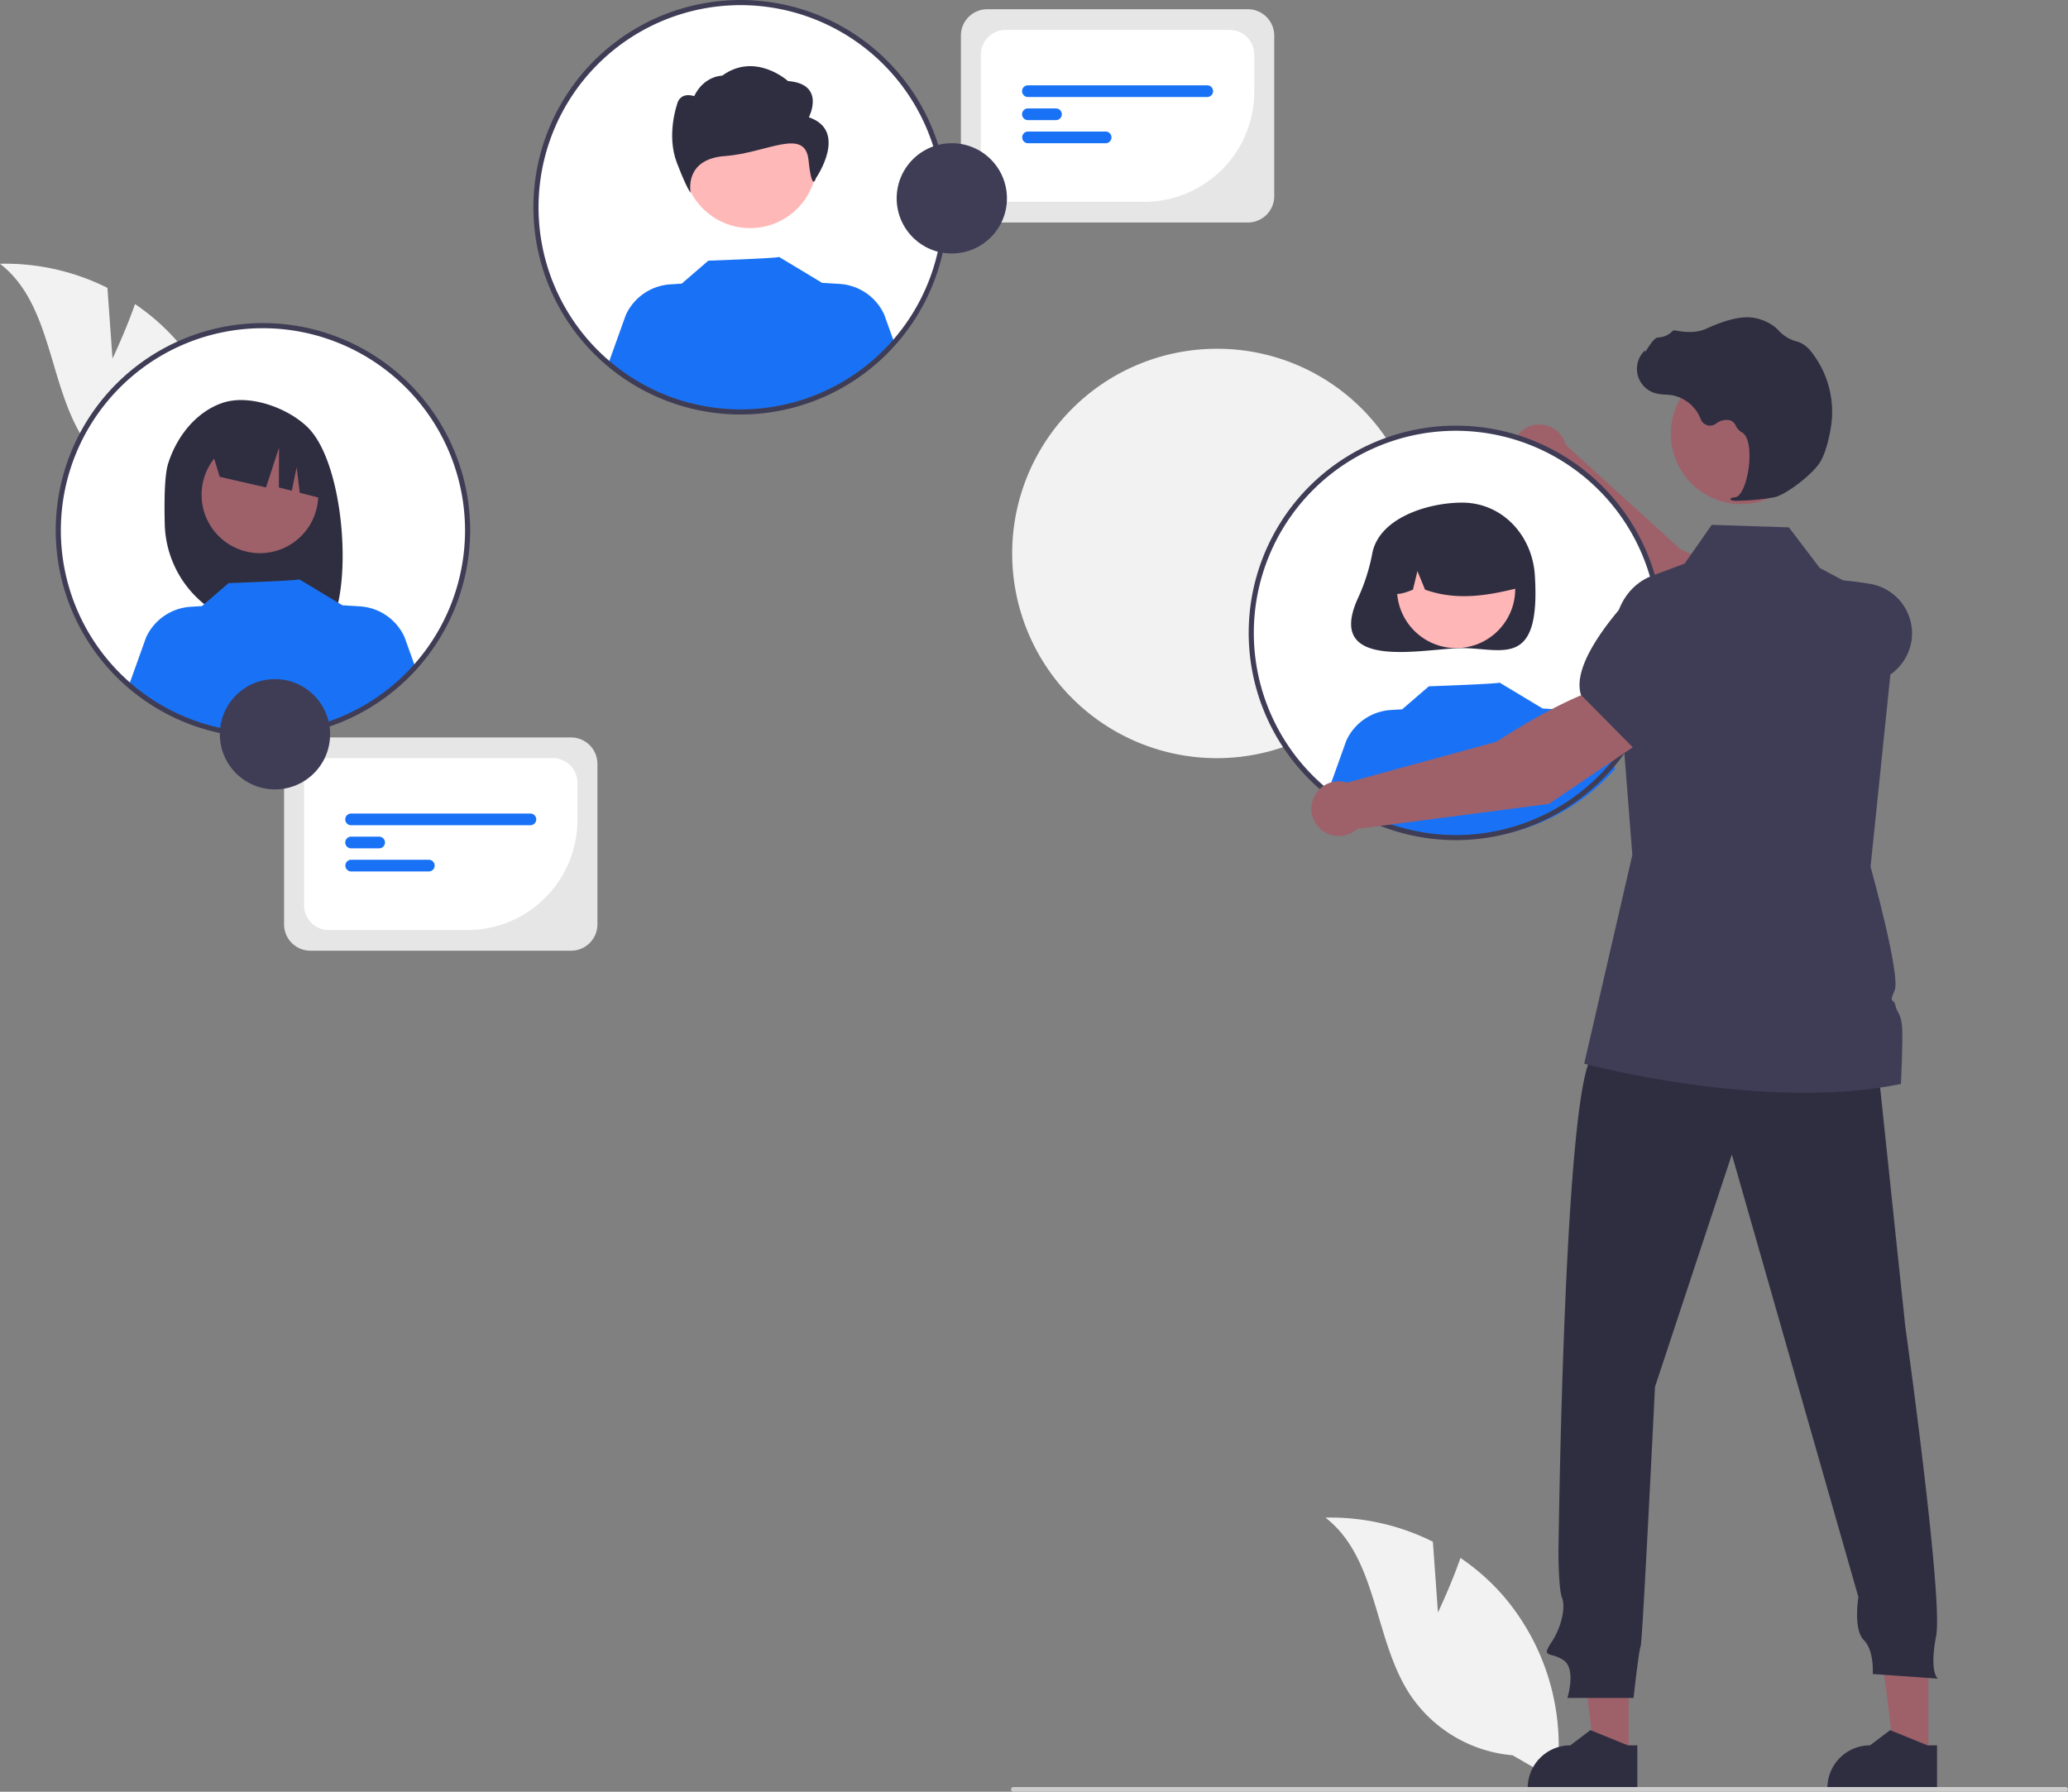 <svg xmlns="http://www.w3.org/2000/svg" data-name="Layer 1" width="806.632" height="698.766"><rect width="100%" height="100%" fill="#808080" stroke="none"/><path d="M554.462 215.99a79.828 79.828 0 1 1-79.686-79.97 79.621 79.621 0 0 1 79.686 79.97z" fill="#f2f2f2"/><path d="m687.32 262.523 11.225-21.432c-10.065-12.155-43.088-26.896-43.088-26.896l-44.695-40.681a10.681 10.681 0 1 0-13.119 13.02l48.286 57.912z" fill="#9e616a"/><path d="m681.884 261.044 15.848 5.046a54.393 54.393 0 0 0 35.295-.786 19.641 19.641 0 0 0 12.686-16.398A19.595 19.595 0 0 0 729.4 227.7c-14.863-2.442-34.014-3.647-40.846 4.483l-.07.083z" fill="#3f3d56"/><circle cx="567.886" cy="246.828" r="79.828" fill="#fff"/><path d="M535.307 215.603a75.004 75.004 0 0 1-5.351 17.08c-14.082 29.79 26.02 20.08 40.351 20.08 15.67 0 30.661 8.24 28.371-28.371-.978-15.639-12.702-28.372-28.37-28.372-13.385 0-32.202 5.95-35 19.583z" fill="#2f2e41"/><circle cx="567.96" cy="229.701" r="23.055" fill="#ffb6b6"/><path d="M552.303 206.2a26.409 26.409 0 0 1 40.15 23.048c-11.747 2.949-24.089 5.206-36.617.705l-2.959-7.24-1.744 7.245c-3.815 1.56-7.64 2.88-11.465-.015a26.965 26.965 0 0 1 12.635-23.743z" fill="#2f2e41"/><path d="M629.956 299.908a79.8 79.8 0 0 1-111.684 8.072l6.847-19.106a20.546 20.546 0 0 1 17.451-11.984l4.356-.267 10.387-8.958s27.986-1 27.571-1.478l16.952 10.196-.014-.07 6.664.408a20.537 20.537 0 0 1 17.452 11.984z" fill="#1972f5"/><path d="m560.882 628.845-1.983-27.589A89.244 89.244 0 0 0 517 591.861c20.432 15.793 18.795 47.357 32.945 68.96a53.68 53.68 0 0 0 40.028 23.72l17.004 9.783a89.952 89.952 0 0 0-20.944-72.346 86.888 86.888 0 0 0-16.368-14.395c-3.717 10.671-8.783 21.262-8.783 21.262zM43.882 139.845 41.9 112.256A89.244 89.244 0 0 0 0 102.861c20.432 15.793 18.795 47.357 32.945 68.96a53.68 53.68 0 0 0 40.028 23.72l17.004 9.783a89.952 89.952 0 0 0-20.944-72.346 86.888 86.888 0 0 0-16.368-14.395c-3.717 10.671-8.783 21.262-8.783 21.262z" fill="#f2f2f2"/><path fill="#9e616a" d="m635.268 684.997-13.264-.001-6.31-51.159h19.576l-.002 51.16z"/><path d="m638.65 697.854-42.767-.002v-.54a16.647 16.647 0 0 1 16.646-16.647h.001l7.812-5.926 14.576 5.927h3.733z" fill="#2f2e41"/><path fill="#9e616a" d="m752.165 684.997-13.263-.001-6.31-51.159h19.576l-.003 51.16z"/><path d="m755.548 697.854-42.768-.002v-.54a16.647 16.647 0 0 1 16.647-16.647l7.813-5.926 14.575 5.927h3.734zM731.992 411.186l11.156 105.98s14.85 106.117 12.062 120.76.697 16.733.697 16.733l-25.448-1.812s.697-9.064-3.486-13.248-2.092-16.733-2.092-16.733L675.516 450.23l-29.982 90.642s-4.88 99.705-5.578 101.1-2.789 20.22-2.789 20.22H611.37s3.486-11.156-1.394-14.642-9.064-.698-4.88-6.973 5.577-13.945 4.183-17.43-1.395-17.432-1.395-17.432 2.092-188.255 13.945-194.53 110.164 0 110.164 0z" fill="#2f2e41"/><circle cx="679.16" cy="169.163" r="27.439" fill="#9e616a"/><path d="M741.475 422.737c-53.139 10.974-123.558-7.893-123.558-7.893l18.785-81.43-6.679-85.217c-.815-10.421 5.12-20.19 14.354-23.652l12.75-4.775 10.54-15.088 30.103.988 12.034 15.84 9.497 5.038 20.588 10.92.09.045v.045l-6.46 62.672-3.897 37.788s11.835 42.5 9.406 48.136c-2.428 5.628-.317 2.909.272 5.917.59 3.009 2.392 3.2 2.664 9.126.281 5.917-.489 21.54-.489 21.54z" fill="#3f3d56"/><path d="M805.712 698.766h-410.47a.92.92 0 0 1 0-1.839h410.47a.92.92 0 0 1 0 1.839z" fill="#ccc"/><path d="M677.826 195.284a84.515 84.515 0 0 0 14.346-1.376c4.686-1.08 15.027-9.076 17.845-13.8 2.094-3.509 3.35-8.938 4.037-12.873a37.78 37.78 0 0 0-7.38-29.812 11.936 11.936 0 0 0-4.925-3.989 5.894 5.894 0 0 0-.535-.164 14.726 14.726 0 0 1-7.44-4.343 12.147 12.147 0 0 0-1.25-1.221 18.14 18.14 0 0 0-7.663-3.604c-4.529-1.087-11.007.275-19.254 4.054-4.143 1.899-8.742 1.369-12.286.695a1.154 1.154 0 0 0-1.076.4 8.144 8.144 0 0 1-5.477 2.35c-1.258.087-2.535 1.865-4.074 4.181-.349.526-.756 1.14-1.052 1.514l-.06-.703-.692.804a9.883 9.883 0 0 0 4.876 15.98 19.272 19.272 0 0 0 3.891.518c.795.051 1.618.104 2.407.22a14.9 14.9 0 0 1 11.319 9.38 3.897 3.897 0 0 0 5.928 1.74 6.438 6.438 0 0 1 5.837-1.22 4.274 4.274 0 0 1 1.944 2.093 5.57 5.57 0 0 0 2.176 2.41c3.235 1.564 3.644 8.851 2.654 14.96-.954 5.888-3.03 10.184-5.047 10.445-1.554.202-1.729.317-1.835.595l-.094.25.181.226a6.364 6.364 0 0 0 2.699.29z" fill="#2f2e41"/><path d="M567.886 327.655a80.828 80.828 0 1 1 80.828-80.827 80.92 80.92 0 0 1-80.828 80.827zm0-159.655a78.828 78.828 0 1 0 78.828 78.828A78.917 78.917 0 0 0 567.886 168z" fill="#3f3d56"/><circle cx="288.886" cy="80.828" r="79.828" fill="#fff"/><circle cx="292.581" cy="62.94" r="26.03" fill="#ffb8b8"/><path data-name="bf427902-b9bf-4946-b5d7-5c1c7e04535e" d="M315.5 45.744s6.777-12.956-8.134-14.134c0 0-12.71-11.531-25.667-2.108 0 0-7.067 0-10.932 7.997 0 0-5.558-2.108-6.78 3.533 0 0-4.067 11.779 0 22.38s5.418 11.778 5.418 11.778-2.853-13.155 13.414-14.333 31.191-11.368 32.547 1.588 2.846 7.104 2.846 7.104 12.876-18.505-2.712-23.805z" fill="#2f2e41"/><path d="M348.92 133.908a79.8 79.8 0 0 1-111.684 8.072l6.847-19.106a20.546 20.546 0 0 1 17.451-11.984l4.356-.267 10.387-8.958s27.986-1 27.57-1.478l16.953 10.196-.014-.07 6.664.408a20.537 20.537 0 0 1 17.452 11.984z" fill="#1972f5"/><path d="M288.886 161.655a80.828 80.828 0 1 1 80.828-80.827 80.92 80.92 0 0 1-80.828 80.827zm0-159.655a78.828 78.828 0 1 0 78.828 78.828A78.917 78.917 0 0 0 288.886 2z" fill="#3f3d56"/><circle cx="102.563" cy="206.828" r="79.828" fill="#fff"/><path d="M65.563 180.86c3.301-10.52 10.807-20.168 21.188-23.725 10.382-3.556 25.583 1.862 33.388 9.64 14.276 14.228 17.76 63.106 7.952 78.552-1.951-.104-8.683-.18-10.658-.254l-2.793-9.31v9.218q-4.719-.146-9.511-.201a41.393 41.393 0 0 1-40.867-40.371c-.255-10.246 0-19.404 1.301-23.55z" fill="#2f2e41"/><circle cx="101.379" cy="192.974" r="22.75" fill="#9e616a"/><path d="m81.745 172.994 26.194-13.117a32.924 32.924 0 0 1 19.284 27.279l.653 7.82-10.97-2.792-1.2-10-1.864 9.22-5.062-1.288.048-15.526-5.065 15.515-18.08-4.154z" fill="#2f2e41"/><path d="M161.8 259.654a79.8 79.8 0 0 1-111.684 8.072l6.847-19.106a20.546 20.546 0 0 1 17.452-11.984l4.356-.267 10.386-8.958s27.987-1 27.571-1.478l16.953 10.197-.015-.07 6.664.407a20.537 20.537 0 0 1 17.452 11.984z" fill="#1972f5"/><path d="M102.563 287.655a80.828 80.828 0 1 1 80.828-80.827 80.92 80.92 0 0 1-80.828 80.827zm0-159.655a78.828 78.828 0 1 0 78.828 78.828A78.917 78.917 0 0 0 102.563 128z" fill="#3f3d56"/><path d="m641.613 288.241-12.086-20.958c-15.655 1.988-45.792 21.978-45.792 21.978l-58.294 15.95a10.681 10.681 0 1 0 3.968 18.052l74.767-9.752z" fill="#9e616a"/><path d="m637.452 292.04 27.057-22.663 3.936-18.242a19.641 19.641 0 0 0-7.052-19.496 19.595 19.595 0 0 0-26.645 2.415c-10.024 11.243-21.3 26.769-18.094 36.893l.033.103z" fill="#3f3d56"/><path d="M222.746 370.77H121.081a10.288 10.288 0 0 1-10.276-10.277v-62.616A10.288 10.288 0 0 1 121.08 287.6h101.665a10.288 10.288 0 0 1 10.277 10.277v62.616a10.288 10.288 0 0 1-10.277 10.277z" fill="#e6e6e6"/><path d="M182.353 362.704h-54.125a9.636 9.636 0 0 1-9.625-9.624v-47.79a9.636 9.636 0 0 1 9.625-9.625H215.6a9.635 9.635 0 0 1 9.625 9.625v14.543a42.92 42.92 0 0 1-42.872 42.871z" fill="#fff"/><path d="M206.884 321.834h-69.94a2.281 2.281 0 1 1 0-4.562h69.94a2.281 2.281 0 1 1 0 4.562zM147.884 330.847h-10.94a2.281 2.281 0 0 1 0-4.562h10.94a2.281 2.281 0 1 1 0 4.562zM167.261 339.86h-30.317a2.281 2.281 0 0 1 0-4.561h30.317a2.281 2.281 0 0 1 0 4.562z" fill="#1972f5"/><circle cx="107.257" cy="286.353" r="21.506" fill="#3f3d56"/><path d="M486.746 86.77H385.081a10.288 10.288 0 0 1-10.276-10.277V13.877A10.288 10.288 0 0 1 385.08 3.6h101.665a10.288 10.288 0 0 1 10.277 10.277v62.616a10.288 10.288 0 0 1-10.277 10.277z" fill="#e6e6e6"/><path d="M446.353 78.704h-54.125a9.636 9.636 0 0 1-9.625-9.624V21.29a9.636 9.636 0 0 1 9.625-9.625H479.6a9.635 9.635 0 0 1 9.625 9.625v14.543a42.92 42.92 0 0 1-42.872 42.871z" fill="#fff"/><path d="M470.884 37.834h-69.94a2.281 2.281 0 1 1 0-4.562h69.94a2.281 2.281 0 1 1 0 4.562zM411.884 46.847h-10.94a2.281 2.281 0 1 1 0-4.562h10.94a2.281 2.281 0 1 1 0 4.562zM431.261 55.86h-30.317a2.281 2.281 0 0 1 0-4.561h30.317a2.281 2.281 0 0 1 0 4.562z" fill="#1972f5"/><circle cx="371.257" cy="77.353" r="21.506" fill="#3f3d56"/></svg>